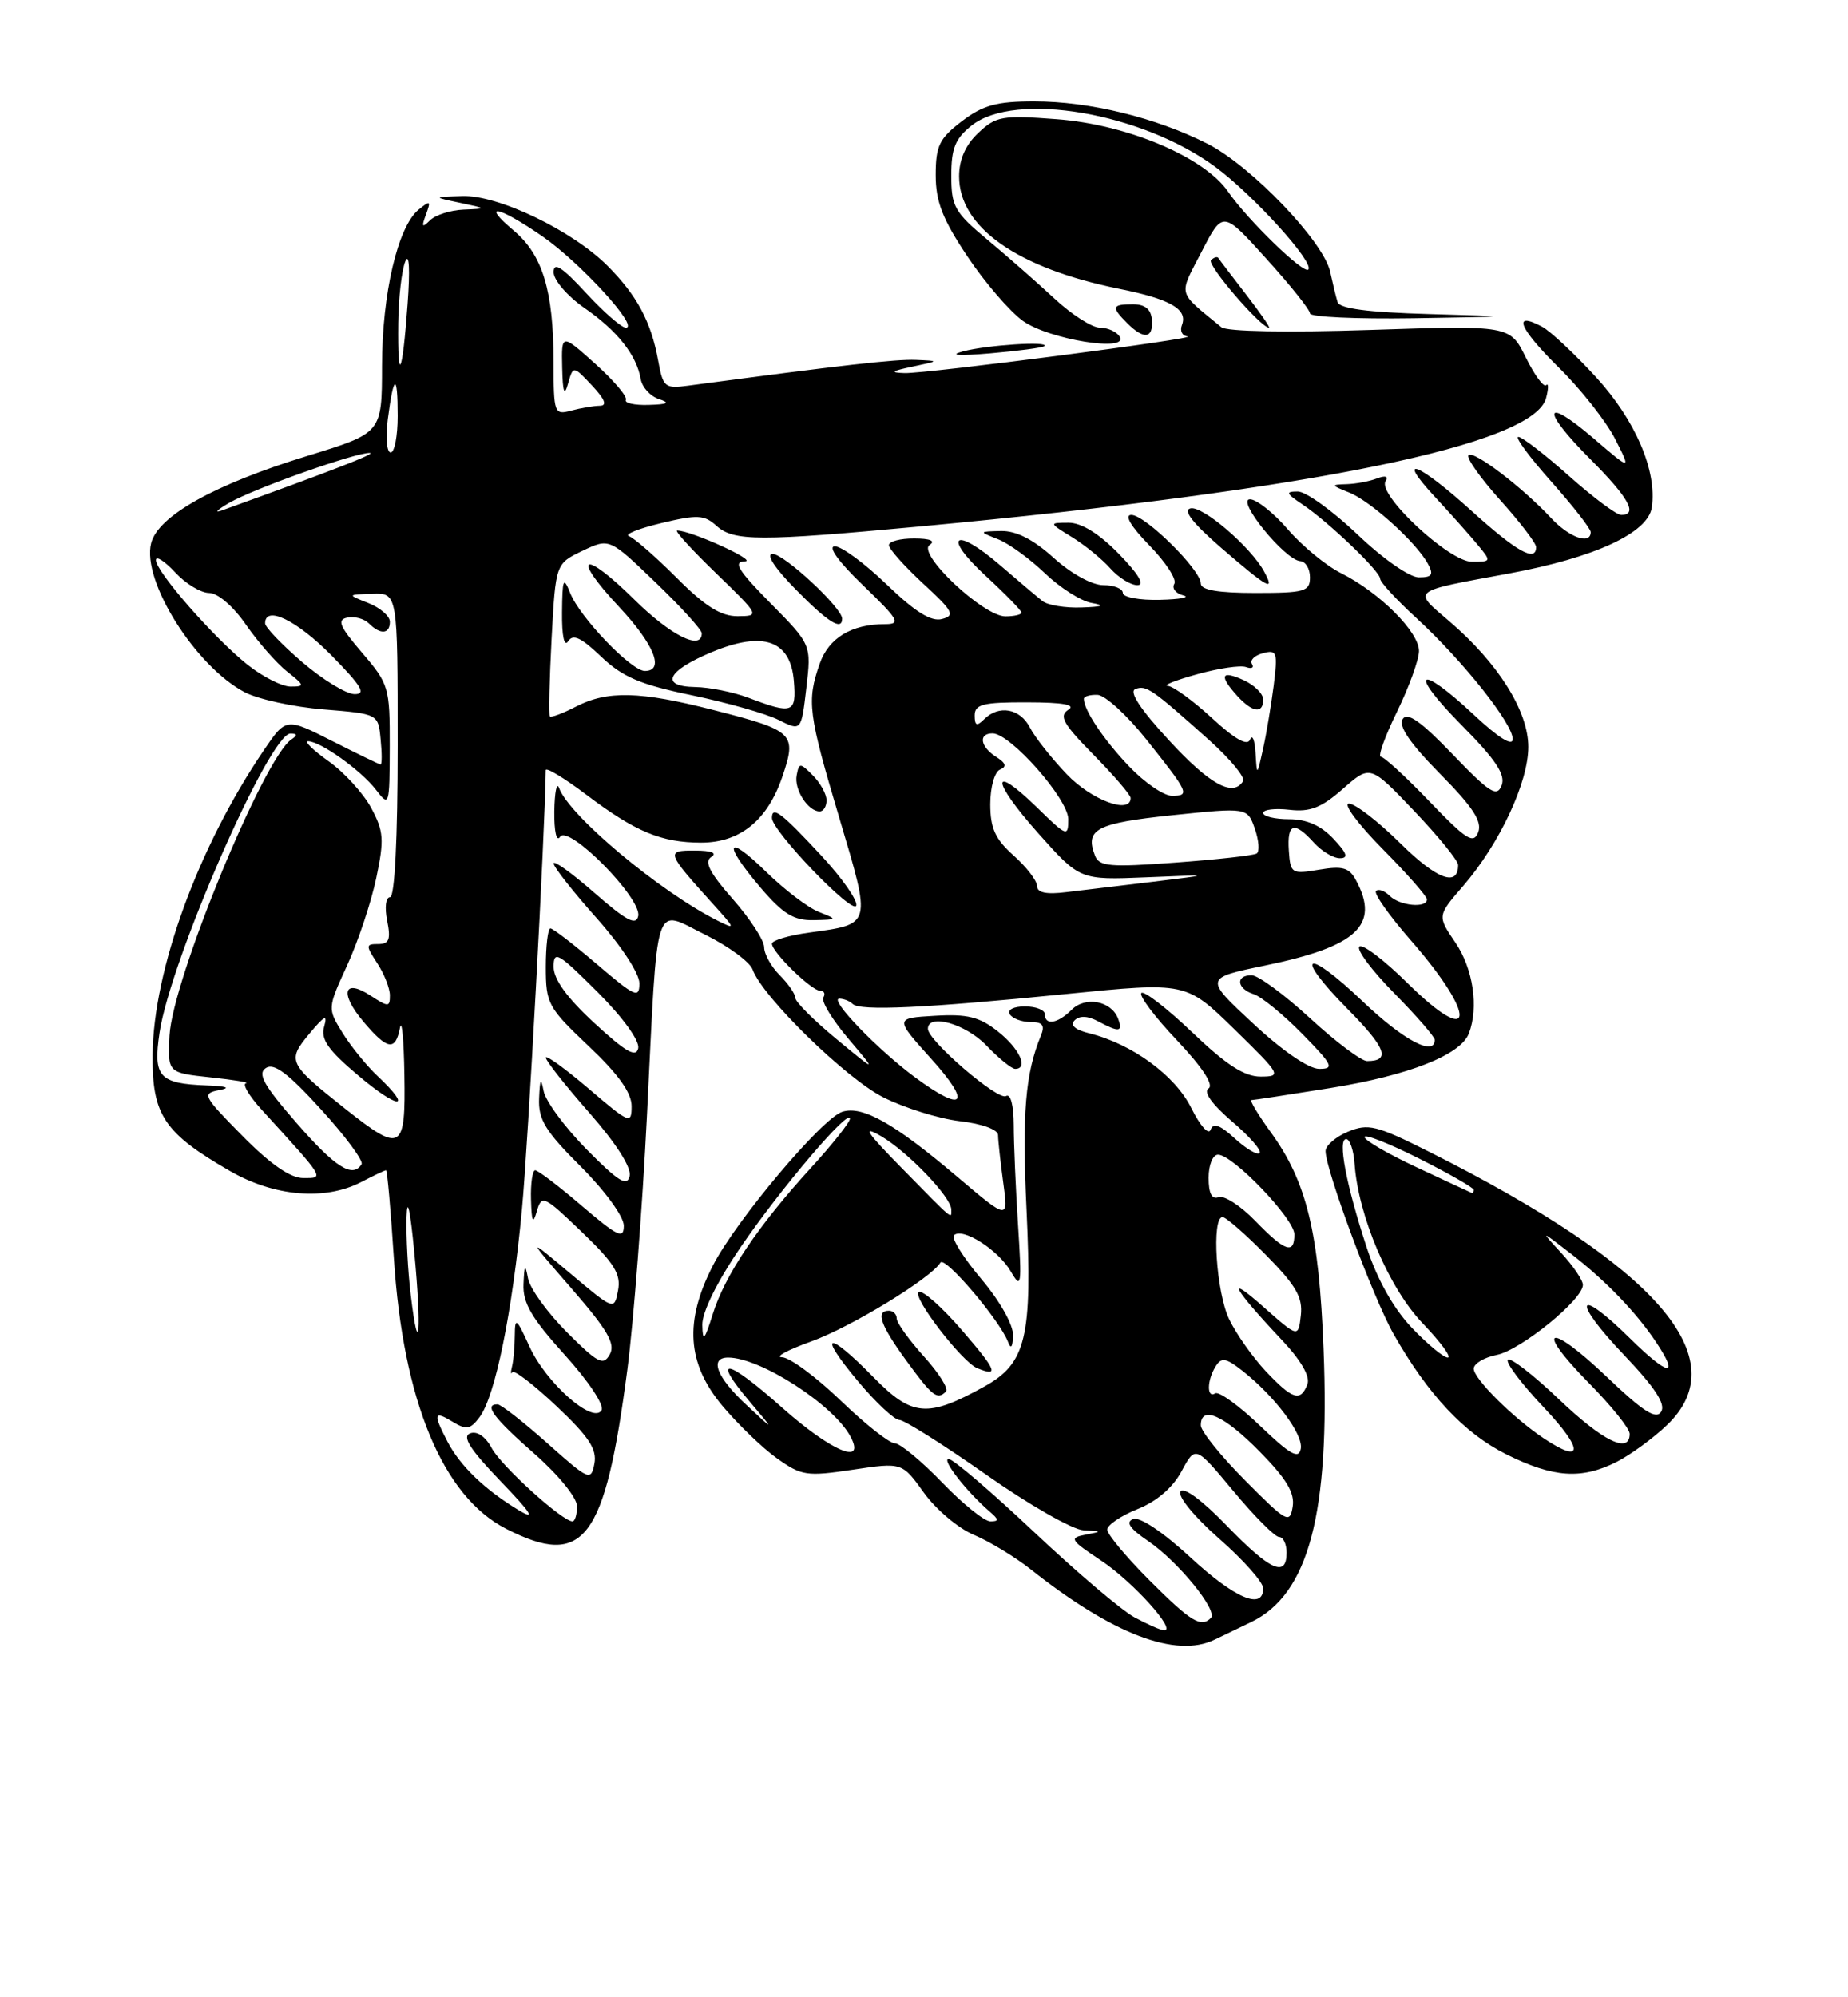<?xml version="1.0" encoding="UTF-8" standalone="no"?>
<!DOCTYPE svg PUBLIC "-//W3C//DTD SVG 1.1//EN" "http://www.w3.org/Graphics/SVG/1.1/DTD/svg11.dtd" >
<svg xmlns="http://www.w3.org/2000/svg" xmlns:xlink="http://www.w3.org/1999/xlink" version="1.1" viewBox="0 0 237 256">
 <g >
 <path fill="currentColor"
d=" M 155.76 210.16 C 156.72 209.70 158.84 208.68 160.48 207.89 C 167.84 204.33 170.58 193.98 169.74 172.89 C 169.15 157.91 167.58 151.49 163.00 145.16 C 161.34 142.87 160.22 141.00 160.50 141.00 C 160.79 141.00 165.35 140.30 170.65 139.45 C 180.69 137.83 187.32 135.22 188.38 132.46 C 189.66 129.12 188.93 124.17 186.66 120.83 C 184.32 117.39 184.32 117.39 187.65 113.55 C 192.32 108.14 196.00 100.29 196.00 95.73 C 196.00 91.14 192.12 84.97 185.86 79.62 C 181.13 75.57 180.76 75.86 193.54 73.50 C 204.53 71.47 211.36 68.31 211.84 65.03 C 212.52 60.35 209.76 53.90 204.71 48.37 C 201.97 45.38 198.85 42.46 197.78 41.88 C 193.89 39.80 194.81 42.08 199.86 47.06 C 202.71 49.85 205.97 53.99 207.12 56.24 C 209.21 60.34 209.21 60.34 204.36 56.18 C 197.88 50.64 197.60 52.50 203.95 58.85 C 208.88 63.79 210.11 66.00 207.91 66.00 C 207.31 66.00 204.30 63.75 201.21 61.00 C 198.13 58.25 195.20 56.00 194.72 56.00 C 194.24 56.00 196.13 58.56 198.92 61.70 C 201.71 64.83 204.00 67.76 204.00 68.20 C 204.00 69.87 201.25 68.90 198.92 66.40 C 195.23 62.44 188.98 57.69 188.33 58.34 C 188.01 58.66 189.83 61.24 192.37 64.07 C 194.92 66.90 197.00 69.62 197.00 70.11 C 197.00 72.11 194.50 70.71 188.74 65.50 C 181.82 59.24 178.85 58.12 184.08 63.75 C 186.00 65.81 188.41 68.51 189.44 69.75 C 191.30 71.98 191.29 72.00 188.75 72.00 C 185.84 72.00 176.63 63.41 177.69 61.69 C 178.09 61.05 177.67 60.91 176.58 61.33 C 175.62 61.70 173.86 62.03 172.67 62.06 C 170.65 62.12 170.67 62.19 173.00 63.12 C 175.76 64.21 181.62 69.51 183.12 72.25 C 183.89 73.66 183.67 74.00 181.96 74.00 C 180.77 74.00 177.34 71.61 174.09 68.50 C 170.91 65.48 167.47 63.00 166.44 63.00 C 164.83 63.00 164.92 63.24 167.03 64.65 C 170.36 66.88 177.00 73.22 177.00 74.18 C 177.00 74.61 179.10 76.88 181.66 79.23 C 187.58 84.67 194.00 92.72 194.00 94.73 C 194.00 95.71 192.18 94.58 189.04 91.64 C 181.84 84.90 180.52 85.95 187.42 92.92 C 191.84 97.38 193.10 99.29 192.58 100.66 C 191.98 102.22 191.06 101.64 186.29 96.68 C 182.19 92.42 180.48 91.22 179.88 92.18 C 179.33 93.08 180.86 95.31 184.67 99.17 C 188.89 103.43 190.10 105.29 189.58 106.66 C 188.98 108.23 188.07 107.66 183.35 102.75 C 180.32 99.59 177.50 97.00 177.09 97.00 C 176.68 97.00 177.60 94.41 179.15 91.25 C 180.69 88.09 181.97 84.58 181.98 83.45 C 182.00 81.01 176.92 75.94 172.00 73.47 C 170.07 72.51 167.00 69.98 165.17 67.86 C 163.34 65.74 161.15 64.00 160.31 64.00 C 158.45 64.00 164.79 71.78 166.75 71.92 C 167.44 71.96 168.00 72.90 168.00 74.00 C 168.00 75.81 167.33 76.00 161.00 76.00 C 156.20 76.00 154.00 75.62 154.00 74.79 C 154.00 73.04 146.87 66.00 145.09 66.00 C 144.16 66.00 145.02 67.46 147.41 69.91 C 149.51 72.06 150.95 74.28 150.60 74.83 C 150.26 75.39 150.77 76.06 151.74 76.31 C 152.71 76.56 151.36 76.82 148.75 76.88 C 146.14 76.95 144.00 76.55 144.00 76.00 C 144.00 75.45 142.88 75.00 141.50 75.00 C 140.05 75.00 137.38 73.53 135.13 71.50 C 132.52 69.14 130.32 68.02 128.38 68.06 C 125.50 68.13 125.50 68.13 128.00 69.12 C 129.38 69.66 132.07 71.62 134.00 73.47 C 135.93 75.32 138.62 77.04 140.00 77.28 C 141.79 77.60 141.43 77.77 138.71 77.86 C 136.62 77.94 134.37 77.57 133.71 77.05 C 133.04 76.53 130.60 74.46 128.28 72.46 C 122.41 67.40 120.75 68.60 126.40 73.80 C 128.93 76.13 131.00 78.26 131.00 78.52 C 131.00 78.78 130.07 79.00 128.94 79.00 C 126.10 79.00 117.53 70.91 119.23 69.84 C 120.02 69.33 119.28 69.02 117.25 69.02 C 115.46 69.01 114.00 69.39 114.00 69.87 C 114.00 70.35 115.97 72.56 118.38 74.79 C 122.23 78.33 122.53 78.89 120.81 79.34 C 119.41 79.71 117.36 78.43 113.73 74.93 C 110.92 72.22 107.92 70.01 107.06 70.02 C 106.12 70.03 107.55 72.02 110.68 75.02 C 115.29 79.46 115.59 80.00 113.49 80.00 C 109.19 80.00 106.28 81.77 105.12 85.08 C 103.45 89.88 103.64 91.41 107.64 104.84 C 111.77 118.72 111.85 118.42 103.80 119.53 C 101.16 119.89 99.00 120.53 99.00 120.96 C 99.00 122.04 104.08 127.00 105.20 127.00 C 105.70 127.00 105.88 127.38 105.59 127.86 C 105.30 128.33 106.73 130.69 108.78 133.11 C 112.50 137.50 112.50 137.50 107.25 133.16 C 104.36 130.77 102.00 128.41 102.00 127.91 C 102.00 127.41 101.10 126.10 100.00 125.00 C 98.90 123.90 98.00 122.28 98.00 121.40 C 98.00 120.53 96.19 117.75 93.97 115.23 C 91.00 111.85 90.28 110.44 91.22 109.84 C 92.02 109.33 91.24 109.02 89.13 109.02 C 85.35 109.00 85.42 109.20 91.45 115.88 C 94.34 119.07 94.37 119.18 92.00 117.99 C 84.59 114.26 73.00 104.56 71.70 101.00 C 71.40 100.17 71.13 101.53 71.09 104.00 C 71.06 106.54 71.37 107.96 71.82 107.26 C 72.88 105.59 82.32 115.14 81.85 117.41 C 81.58 118.68 80.32 118.01 76.25 114.45 C 73.36 111.92 71.00 110.22 71.00 110.67 C 71.01 111.13 73.48 114.27 76.50 117.66 C 79.65 121.19 82.00 124.77 82.00 126.03 C 82.00 128.02 81.45 127.77 76.59 123.62 C 73.62 121.08 70.92 119.00 70.59 119.00 C 70.27 119.00 70.00 121.22 70.00 123.94 C 70.00 128.64 70.28 129.15 75.50 134.09 C 79.29 137.67 81.00 140.06 81.00 141.77 C 81.00 144.13 80.75 144.03 75.50 139.54 C 72.47 136.96 70.00 135.17 70.00 135.56 C 70.00 135.96 72.51 139.14 75.58 142.63 C 79.02 146.55 81.00 149.65 80.75 150.74 C 80.43 152.14 79.31 151.45 75.25 147.34 C 72.45 144.50 69.96 141.12 69.72 139.84 C 69.38 138.05 69.24 138.27 69.14 140.77 C 69.02 143.49 69.93 144.98 74.50 149.54 C 77.60 152.64 80.00 155.94 80.00 157.10 C 80.00 158.86 79.23 158.50 74.64 154.58 C 71.70 152.06 69.00 150.00 68.64 150.00 C 68.29 150.00 68.04 151.69 68.10 153.75 C 68.18 156.64 68.35 156.98 68.85 155.25 C 69.47 153.10 69.75 153.23 74.63 157.92 C 78.80 161.92 79.66 163.32 79.26 165.40 C 78.77 167.96 78.77 167.96 73.15 163.23 C 67.52 158.50 67.52 158.50 73.34 165.20 C 77.94 170.49 78.96 172.26 78.20 173.60 C 77.37 175.09 76.67 174.72 72.71 170.76 C 70.21 168.26 67.97 165.16 67.72 163.86 C 67.35 161.92 67.25 162.05 67.14 164.58 C 67.03 167.00 68.16 168.94 72.42 173.65 C 75.50 177.05 77.54 180.13 77.14 180.77 C 76.03 182.56 70.01 177.23 67.90 172.58 C 66.23 168.92 66.04 168.77 66.02 171.17 C 66.01 172.64 65.85 174.44 65.66 175.17 C 65.48 175.90 65.50 176.22 65.71 175.87 C 65.91 175.53 68.47 177.49 71.38 180.24 C 75.52 184.15 76.58 185.75 76.23 187.60 C 75.79 189.86 75.55 189.76 70.19 184.98 C 67.11 182.24 64.24 180.00 63.80 180.00 C 62.00 180.00 63.31 181.75 68.51 186.31 C 71.62 189.04 74.00 191.97 74.00 193.06 C 74.00 194.13 73.74 195.00 73.42 195.00 C 72.12 195.00 64.28 187.90 63.06 185.61 C 62.26 184.12 61.18 183.38 60.29 183.72 C 59.23 184.12 60.28 185.77 64.17 189.82 C 68.19 193.99 68.76 194.91 66.50 193.55 C 62.18 190.94 59.02 187.90 57.40 184.80 C 55.52 181.18 55.63 180.76 58.06 182.24 C 59.81 183.31 60.33 183.22 61.51 181.63 C 63.52 178.92 65.70 168.19 66.94 155.00 C 67.74 146.46 69.89 106.70 69.99 98.72 C 70.00 98.29 72.36 99.72 75.25 101.90 C 81.50 106.62 84.83 108.00 89.93 108.00 C 94.91 108.00 98.42 105.15 100.33 99.56 C 102.22 94.00 101.85 93.65 91.48 91.00 C 82.07 88.59 77.89 88.49 73.86 90.57 C 72.18 91.44 70.68 92.00 70.52 91.82 C 70.36 91.65 70.46 87.17 70.74 81.87 C 71.26 72.25 71.26 72.25 74.70 70.60 C 78.15 68.96 78.15 68.96 84.07 74.65 C 87.33 77.78 90.00 80.72 90.00 81.17 C 90.00 83.45 86.00 81.45 81.31 76.81 C 74.73 70.32 73.16 71.12 79.40 77.79 C 83.91 82.61 85.27 86.00 82.70 86.00 C 80.95 86.00 74.35 79.11 73.12 76.00 C 72.26 73.83 72.12 74.16 72.08 78.50 C 72.05 81.49 72.36 82.98 72.86 82.20 C 73.48 81.22 74.52 81.70 77.09 84.16 C 79.84 86.78 82.10 87.74 88.71 89.11 C 93.23 90.05 98.23 91.47 99.84 92.27 C 102.76 93.73 102.76 93.73 103.41 88.18 C 104.06 82.63 104.06 82.63 98.81 77.31 C 94.65 73.09 93.97 71.99 95.53 71.95 C 97.23 71.91 88.63 68.00 86.84 68.00 C 86.47 68.00 88.72 70.47 91.84 73.48 C 97.43 78.89 97.47 78.96 94.61 78.98 C 92.46 78.99 90.44 77.73 86.77 74.05 C 84.05 71.33 81.30 68.93 80.66 68.72 C 80.02 68.50 81.88 67.75 84.80 67.05 C 89.44 65.94 90.32 65.98 91.88 67.39 C 94.09 69.39 97.32 69.40 118.06 67.47 C 168.48 62.78 196.72 56.99 198.28 51.02 C 198.60 49.80 198.61 49.06 198.29 49.37 C 197.98 49.69 196.80 48.09 195.68 45.82 C 193.64 41.70 193.64 41.70 175.72 42.29 C 165.04 42.64 157.33 42.50 156.64 41.94 C 150.90 37.22 151.12 38.03 154.11 32.25 C 156.83 26.99 156.83 26.99 162.41 33.17 C 165.49 36.56 168.00 39.71 168.00 40.17 C 168.00 40.63 173.96 40.90 181.25 40.79 C 194.50 40.57 194.50 40.57 183.21 40.25 C 175.44 40.03 171.80 39.55 171.54 38.72 C 171.33 38.05 170.91 36.30 170.59 34.83 C 169.74 30.95 160.46 21.26 154.86 18.43 C 148.25 15.08 139.74 13.00 132.63 13.00 C 127.80 13.00 126.06 13.48 123.34 15.55 C 120.46 17.75 120.00 18.70 120.00 22.44 C 120.00 25.84 120.87 28.08 124.07 32.87 C 126.31 36.22 129.52 39.94 131.20 41.14 C 134.54 43.52 144.85 45.18 143.59 43.14 C 143.20 42.51 142.06 42.00 141.06 42.00 C 140.06 42.00 137.42 40.31 135.21 38.25 C 132.99 36.19 129.11 32.78 126.58 30.68 C 122.42 27.21 122.00 26.46 122.00 22.50 C 122.00 18.99 122.51 17.75 124.63 16.07 C 130.21 11.69 146.37 14.43 155.83 21.37 C 160.70 24.95 168.63 33.70 167.78 34.55 C 167.18 35.16 159.98 28.17 157.50 24.57 C 154.44 20.13 144.58 15.96 135.51 15.28 C 128.55 14.75 127.74 14.89 125.47 17.03 C 123.83 18.57 123.00 20.44 123.00 22.60 C 123.00 29.13 130.46 34.37 143.50 37.01 C 150.12 38.34 152.36 39.63 151.58 41.66 C 151.29 42.40 151.61 43.05 152.28 43.12 C 154.27 43.30 118.72 47.92 116.00 47.82 C 114.08 47.76 114.32 47.56 117.00 47.00 C 120.50 46.26 120.50 46.26 117.46 46.13 C 114.89 46.02 107.93 46.81 88.28 49.43 C 85.25 49.84 85.03 49.65 84.40 46.18 C 83.50 41.23 81.68 37.84 77.90 34.06 C 73.37 29.53 63.87 24.97 59.28 25.13 C 55.50 25.26 55.50 25.26 59.00 26.00 C 62.50 26.74 62.50 26.74 59.45 26.87 C 57.77 26.94 55.83 27.56 55.14 28.25 C 54.13 29.25 54.03 29.10 54.63 27.50 C 55.29 25.72 55.19 25.65 53.69 26.87 C 51.01 29.05 49.00 37.64 48.99 46.93 C 48.98 55.50 48.98 55.50 39.50 58.41 C 27.49 62.09 20.26 66.13 19.38 69.63 C 18.17 74.45 25.05 85.39 31.37 88.72 C 33.09 89.62 37.65 90.62 41.50 90.93 C 48.50 91.50 48.50 91.50 48.81 94.75 C 48.99 96.54 48.99 97.99 48.81 97.99 C 48.64 97.98 45.84 96.62 42.58 94.97 C 36.67 91.97 36.67 91.97 33.78 96.24 C 25.43 108.56 19.69 124.28 19.57 135.16 C 19.49 142.91 21.01 145.20 29.50 150.10 C 35.20 153.38 41.71 153.92 46.36 151.49 C 47.94 150.67 49.35 150.00 49.51 150.00 C 49.66 150.00 50.11 155.06 50.51 161.25 C 51.69 179.56 56.77 191.80 64.91 195.95 C 74.89 201.05 77.58 197.52 80.46 175.50 C 81.25 169.45 82.38 154.82 82.97 143.00 C 84.39 114.49 83.74 116.50 90.45 119.81 C 93.44 121.29 96.17 123.30 96.52 124.27 C 97.76 127.75 108.43 138.18 113.25 140.63 C 115.95 141.99 120.37 143.38 123.08 143.70 C 125.97 144.04 128.00 144.78 128.00 145.50 C 128.00 146.17 128.30 148.90 128.66 151.56 C 129.33 156.40 129.33 156.40 122.60 150.69 C 114.65 143.96 110.60 141.68 108.02 142.50 C 105.43 143.32 94.38 156.45 91.42 162.22 C 87.75 169.37 88.11 174.74 92.62 180.16 C 94.62 182.54 97.77 185.59 99.63 186.91 C 102.78 189.16 103.45 189.26 109.35 188.38 C 115.69 187.43 115.69 187.43 118.49 191.33 C 120.03 193.47 122.91 195.90 124.90 196.73 C 126.88 197.56 130.16 199.55 132.19 201.15 C 142.68 209.46 150.80 212.56 155.76 210.16 Z  M 207.30 187.39 C 209.06 186.50 211.96 184.39 213.75 182.69 C 222.80 174.10 212.49 162.27 183.13 147.55 C 176.53 144.24 175.46 143.98 172.88 145.05 C 171.30 145.71 170.00 146.83 170.00 147.54 C 170.00 149.94 176.14 166.45 178.73 171.00 C 183.13 178.75 187.79 183.72 193.19 186.41 C 199.20 189.40 202.80 189.65 207.30 187.39 Z  M 105.00 116.88 C 103.62 116.34 100.59 114.03 98.25 111.74 C 93.08 106.68 92.64 108.05 97.58 113.82 C 100.43 117.15 101.80 117.99 104.33 117.94 C 107.45 117.87 107.46 117.86 105.00 116.88 Z  M 105.37 109.71 C 100.23 104.17 99.00 103.23 99.00 104.84 C 99.00 106.51 109.39 117.32 109.81 116.08 C 110.02 115.44 108.02 112.57 105.37 109.71 Z  M 106.00 102.57 C 106.00 101.79 105.21 100.36 104.25 99.39 C 102.60 97.74 102.48 97.74 102.17 99.37 C 101.82 101.18 103.62 104.00 105.12 104.00 C 105.61 104.00 106.00 103.36 106.00 102.57 Z  M 108.00 79.29 C 108.00 77.91 100.57 71.00 99.09 71.00 C 98.18 71.00 99.33 72.78 102.00 75.50 C 106.17 79.75 108.00 80.91 108.00 79.29 Z  M 143.50 71.00 C 140.96 68.40 138.70 67.00 137.05 67.00 C 134.50 67.01 134.50 67.01 137.50 68.86 C 139.15 69.88 141.36 71.68 142.40 72.86 C 143.45 74.04 145.01 75.00 145.86 75.00 C 146.86 75.00 146.03 73.60 143.50 71.00 Z  M 162.12 73.25 C 160.39 70.08 154.24 64.81 152.68 65.16 C 151.66 65.39 152.95 67.05 156.65 70.25 C 162.62 75.40 163.58 75.93 162.12 73.25 Z  M 133.92 44.37 C 134.67 43.70 126.56 44.22 123.50 45.04 C 121.61 45.54 122.90 45.64 127.00 45.29 C 130.57 44.98 133.69 44.57 133.92 44.37 Z  M 147.73 41.00 C 147.62 39.63 146.86 39.00 145.29 39.00 C 142.58 39.00 142.48 39.34 144.57 41.43 C 146.71 43.57 147.91 43.40 147.73 41.00 Z  M 159.81 37.75 C 158.00 35.41 156.40 33.31 156.26 33.08 C 156.12 32.85 155.69 32.97 155.31 33.35 C 154.74 33.92 161.69 42.00 162.75 42.00 C 162.94 42.00 161.62 40.09 159.81 37.75 Z  M 145.50 207.30 C 143.85 206.41 138.04 201.48 132.59 196.34 C 127.13 191.20 122.22 187.00 121.66 187.00 C 120.69 187.00 123.95 191.19 126.93 193.75 C 128.12 194.77 128.13 195.00 127.01 195.00 C 126.25 195.00 123.46 192.75 120.81 190.00 C 118.16 187.25 115.43 185.00 114.75 184.99 C 114.06 184.99 110.93 182.52 107.79 179.49 C 104.65 176.47 101.28 173.98 100.29 173.96 C 99.31 173.94 100.97 173.04 104.00 171.95 C 109.10 170.12 119.34 163.88 120.61 161.83 C 121.16 160.93 128.22 169.22 129.28 172.00 C 129.64 172.98 129.87 172.69 129.92 171.18 C 129.97 169.83 128.26 166.79 125.84 163.92 C 123.55 161.21 121.98 158.69 122.34 158.33 C 123.41 157.26 128.03 160.20 129.63 162.96 C 130.99 165.30 131.06 164.83 130.56 157.00 C 130.26 152.32 130.01 146.56 130.01 144.19 C 130.00 141.65 129.60 140.13 129.02 140.48 C 128.00 141.12 119.00 133.38 119.00 131.87 C 119.00 129.85 123.84 131.23 126.50 134.00 C 128.08 135.65 129.74 137.00 130.19 137.00 C 131.95 137.00 130.74 134.38 127.97 132.20 C 125.62 130.34 124.06 129.95 119.89 130.20 C 114.73 130.50 114.73 130.50 119.46 135.75 C 124.67 141.53 123.64 142.72 117.40 138.12 C 112.58 134.57 106.24 128.00 107.64 128.00 C 108.20 128.00 108.97 128.31 109.35 128.68 C 110.28 129.61 118.64 129.22 136.80 127.40 C 152.10 125.87 152.10 125.87 158.30 131.92 C 164.29 137.77 164.41 137.98 161.68 137.99 C 159.60 138.00 157.28 136.50 152.92 132.34 C 149.66 129.23 146.71 126.95 146.38 127.28 C 146.05 127.62 148.10 130.35 150.95 133.35 C 154.21 136.80 155.70 139.07 154.99 139.51 C 154.29 139.94 155.41 141.51 157.98 143.72 C 160.25 145.65 161.85 147.49 161.54 147.79 C 161.24 148.09 159.81 147.25 158.36 145.92 C 156.48 144.19 155.59 143.87 155.26 144.80 C 155.00 145.53 153.91 144.29 152.78 142.02 C 150.71 137.84 145.18 133.80 139.68 132.44 C 137.86 131.99 137.20 131.40 137.82 130.78 C 138.44 130.16 139.51 130.20 140.83 130.91 C 143.54 132.36 144.05 132.29 143.38 130.54 C 142.51 128.28 139.20 127.66 137.43 129.43 C 135.65 131.21 134.00 131.48 134.00 130.00 C 134.00 129.45 132.85 129.00 131.44 129.00 C 129.99 129.00 129.15 129.43 129.50 130.00 C 129.84 130.55 131.04 131.00 132.17 131.00 C 133.72 131.00 134.04 131.42 133.49 132.75 C 131.49 137.60 131.07 142.67 131.65 155.06 C 132.41 171.43 131.62 174.74 126.23 177.72 C 118.94 181.75 116.99 181.59 112.03 176.53 C 106.07 170.46 104.78 170.76 110.00 177.00 C 112.30 179.75 114.71 182.00 115.34 182.00 C 115.98 182.01 120.98 185.16 126.45 189.00 C 131.92 192.85 137.54 196.06 138.95 196.14 C 141.37 196.27 141.39 196.29 139.19 196.71 C 137.08 197.12 137.25 197.39 141.21 200.02 C 145.27 202.71 150.99 209.05 149.28 208.96 C 148.85 208.94 147.15 208.19 145.50 207.30 Z  M 121.32 178.35 C 121.67 177.99 120.40 175.97 118.48 173.85 C 116.57 171.73 115.00 169.55 115.00 169.00 C 115.00 168.45 114.55 168.00 114.00 168.00 C 112.26 168.00 112.90 169.83 116.25 174.42 C 119.59 179.00 120.20 179.47 121.32 178.35 Z  M 123.40 170.54 C 120.81 167.53 118.30 165.31 117.83 165.61 C 116.91 166.17 123.36 174.56 125.32 175.36 C 128.17 176.52 127.83 175.67 123.40 170.54 Z  M 147.43 202.57 C 144.45 199.58 142.00 196.65 142.00 196.06 C 142.00 195.47 143.74 194.29 145.87 193.43 C 148.34 192.45 150.40 190.68 151.53 188.58 C 153.31 185.27 153.31 185.27 158.19 191.13 C 160.88 194.36 163.51 197.00 164.04 197.00 C 164.57 197.00 165.00 197.90 165.00 199.00 C 165.00 202.26 162.93 201.33 157.33 195.55 C 154.17 192.28 151.79 190.53 151.39 191.18 C 151.01 191.79 153.22 194.47 156.36 197.22 C 159.46 199.94 162.00 202.80 162.00 203.58 C 162.00 206.43 158.36 204.87 152.63 199.58 C 149.15 196.37 146.18 194.38 145.33 194.70 C 144.32 195.09 144.88 195.91 147.26 197.53 C 151.08 200.13 156.23 206.44 155.29 207.38 C 154.02 208.65 152.74 207.87 147.43 202.57 Z  M 159.70 189.77 C 156.56 186.62 154.00 183.43 154.00 182.69 C 154.00 180.07 156.95 181.38 161.54 186.04 C 164.99 189.55 166.07 191.35 165.78 193.12 C 165.42 195.34 165.02 195.13 159.70 189.77 Z  M 161.60 182.75 C 158.91 180.17 156.32 178.30 155.85 178.59 C 154.74 179.28 154.78 176.89 155.92 175.10 C 156.65 173.94 157.23 174.04 159.33 175.69 C 163.52 178.99 167.17 183.86 166.82 185.70 C 166.56 187.07 165.46 186.45 161.60 182.75 Z  M 100.21 180.34 C 93.20 174.10 91.15 173.75 96.14 179.64 C 99.40 183.50 99.40 183.50 95.70 180.05 C 91.90 176.52 90.94 174.00 93.38 174.00 C 97.51 174.00 106.88 180.04 109.06 184.11 C 111.11 187.94 106.57 186.01 100.21 180.34 Z  M 162.33 175.75 C 160.65 173.96 158.54 170.97 157.64 169.10 C 155.97 165.64 155.35 156.00 156.79 156.00 C 157.22 156.00 159.73 158.19 162.37 160.87 C 166.22 164.77 167.09 166.29 166.83 168.60 C 166.50 171.46 166.50 171.46 162.00 167.48 C 157.04 163.09 158.20 165.18 164.33 171.68 C 166.85 174.34 168.05 176.42 167.67 177.43 C 166.79 179.71 165.76 179.39 162.33 175.75 Z  M 90.07 169.83 C 90.03 168.20 91.93 164.33 95.00 159.83 C 100.13 152.32 109.00 141.90 109.00 143.39 C 109.00 143.84 106.74 146.70 103.97 149.72 C 97.23 157.10 92.97 163.43 91.42 168.40 C 90.35 171.81 90.12 172.05 90.07 169.83 Z  M 52.68 166.00 C 52.31 162.97 52.07 158.47 52.14 156.00 C 52.22 153.28 52.61 155.05 53.13 160.50 C 54.09 170.42 53.73 174.74 52.68 166.00 Z  M 160.98 156.48 C 159.10 154.54 156.99 153.18 156.28 153.45 C 155.42 153.78 155.00 152.97 155.00 150.97 C 155.00 149.31 155.53 148.00 156.21 148.00 C 158.12 148.00 166.00 156.22 166.00 158.21 C 166.00 160.84 164.80 160.42 160.98 156.48 Z  M 115.65 149.72 C 111.08 145.07 110.50 144.18 113.00 145.63 C 116.43 147.64 122.00 153.45 122.00 155.03 C 122.00 156.27 122.46 156.65 115.65 149.72 Z  M 31.09 145.59 C 26.02 140.45 25.86 140.15 28.12 139.72 C 29.66 139.43 29.09 139.22 26.50 139.12 C 20.39 138.89 19.62 138.02 20.46 132.36 C 21.84 123.06 34.58 93.98 37.26 94.02 C 38.14 94.03 38.18 94.24 37.38 94.77 C 33.86 97.07 22.11 125.59 21.74 132.73 C 21.50 137.50 21.50 137.50 27.00 138.09 C 30.02 138.41 32.07 138.75 31.55 138.84 C 31.03 138.93 31.94 140.46 33.57 142.25 C 41.77 151.23 41.63 151.00 38.89 151.00 C 37.24 151.00 34.67 149.22 31.09 145.59 Z  M 38.00 143.90 C 33.80 139.08 32.99 137.61 34.10 136.89 C 35.14 136.20 36.96 137.57 41.17 142.20 C 44.30 145.63 46.63 148.79 46.37 149.22 C 45.23 151.06 42.98 149.63 38.00 143.90 Z  M 44.34 142.17 C 36.95 136.31 36.78 135.98 39.67 132.50 C 41.62 130.16 42.03 129.96 41.57 131.58 C 41.10 133.21 42.07 134.59 45.99 137.89 C 51.13 142.23 53.04 142.27 48.44 137.94 C 47.03 136.62 45.00 134.12 43.93 132.39 C 41.99 129.25 41.99 129.25 44.53 123.71 C 45.93 120.66 47.60 115.64 48.25 112.55 C 49.29 107.61 49.21 106.54 47.60 103.55 C 46.59 101.68 44.14 98.99 42.15 97.58 C 40.15 96.16 38.97 95.00 39.51 95.01 C 41.09 95.02 46.28 98.72 48.20 101.21 C 49.92 103.45 49.96 103.35 49.98 95.66 C 50.00 88.10 49.87 87.67 46.43 83.66 C 43.54 80.28 43.18 79.44 44.54 79.16 C 45.46 78.97 46.70 79.30 47.31 79.91 C 48.78 81.38 50.00 81.29 50.00 79.69 C 50.00 78.97 48.76 77.90 47.25 77.30 C 44.50 76.21 44.50 76.21 47.75 76.11 C 51.00 76.00 51.00 76.00 51.00 95.50 C 51.00 107.50 50.62 115.00 50.02 115.00 C 49.47 115.00 49.31 116.31 49.65 118.00 C 50.13 120.41 49.91 121.00 48.51 121.00 C 46.89 121.00 46.88 121.17 48.38 123.46 C 49.27 124.82 50.00 126.67 50.00 127.58 C 50.00 129.10 49.81 129.10 47.55 127.63 C 44.08 125.35 43.51 127.27 46.58 130.92 C 49.67 134.59 50.71 134.77 51.29 131.75 C 51.53 130.51 51.79 133.21 51.86 137.75 C 52.03 147.52 51.49 147.83 44.34 142.17 Z  M 160.70 131.18 C 154.44 125.36 154.44 125.36 162.31 123.74 C 174.06 121.31 176.98 118.57 173.92 112.86 C 173.04 111.20 172.21 110.96 169.17 111.47 C 165.64 112.06 165.49 111.97 165.29 109.04 C 165.05 105.50 165.97 105.20 168.50 108.00 C 169.50 109.10 170.99 110.00 171.83 110.00 C 172.97 110.00 172.76 109.37 171.00 107.50 C 169.41 105.81 167.58 105.00 165.33 105.00 C 163.50 105.00 162.00 104.64 162.00 104.20 C 162.00 103.76 163.51 103.58 165.36 103.79 C 168.01 104.10 169.46 103.54 172.22 101.11 C 175.73 98.03 175.73 98.03 181.36 103.94 C 184.46 107.19 187.00 110.31 187.00 110.87 C 187.00 113.73 184.27 112.71 179.62 108.12 C 176.77 105.30 173.79 103.00 173.00 103.00 C 172.21 103.00 174.14 105.60 177.28 108.78 C 180.43 111.96 183.00 114.88 183.00 115.28 C 183.00 116.44 179.51 116.11 178.22 114.82 C 177.57 114.17 176.78 113.89 176.47 114.20 C 176.15 114.51 178.16 117.35 180.92 120.51 C 189.50 130.31 189.18 134.57 180.50 126.00 C 177.50 123.04 174.73 120.94 174.33 121.33 C 173.94 121.73 175.95 124.41 178.81 127.31 C 181.66 130.20 184.00 132.89 184.00 133.28 C 184.00 135.46 179.97 133.32 174.79 128.38 C 167.42 121.35 165.75 122.16 172.83 129.33 C 177.77 134.33 178.39 136.00 175.32 136.00 C 174.59 136.00 171.29 133.53 168.00 130.50 C 164.71 127.47 161.34 125.00 160.51 125.00 C 158.41 125.00 158.62 126.74 160.79 127.43 C 161.78 127.75 164.57 130.03 167.00 132.50 C 170.93 136.51 171.17 137.00 169.18 137.00 C 167.84 137.00 164.44 134.67 160.70 131.18 Z  M 76.25 131.15 C 72.72 127.90 71.00 125.52 71.00 123.92 C 71.00 121.77 71.58 122.11 76.60 127.12 C 79.87 130.39 82.05 133.40 81.85 134.36 C 81.58 135.60 80.25 134.84 76.25 131.15 Z  M 133.00 113.57 C 133.00 112.89 131.65 111.13 130.00 109.66 C 127.63 107.55 127.00 106.16 127.00 103.08 C 127.00 100.90 127.55 98.93 128.25 98.64 C 129.15 98.27 129.00 97.80 127.75 97.01 C 125.70 95.71 125.44 94.00 127.29 94.00 C 129.58 94.00 137.00 102.41 137.00 104.99 C 137.00 107.30 136.82 107.23 133.02 103.52 C 126.99 97.64 127.10 100.02 133.17 106.82 C 138.50 112.80 138.50 112.80 147.00 112.45 C 155.50 112.09 155.50 112.09 148.00 113.00 C 143.88 113.49 138.81 114.10 136.75 114.35 C 134.19 114.67 133.00 114.42 133.00 113.57 Z  M 140.43 109.67 C 139.12 106.28 140.58 105.51 150.32 104.49 C 159.97 103.49 159.97 103.49 160.93 106.22 C 161.45 107.72 161.56 109.16 161.16 109.40 C 160.76 109.65 156.07 110.17 150.74 110.56 C 142.34 111.18 140.96 111.06 140.43 109.67 Z  M 136.82 99.25 C 134.85 97.19 132.72 94.49 132.08 93.25 C 130.82 90.79 128.09 90.31 126.20 92.20 C 125.27 93.13 125.00 93.02 125.00 91.70 C 125.00 90.27 126.06 90.00 131.75 90.02 C 136.39 90.03 138.03 90.33 137.00 90.98 C 135.77 91.76 136.35 92.79 140.25 96.75 C 142.86 99.40 145.00 101.89 145.00 102.28 C 145.00 104.42 139.99 102.56 136.82 99.25 Z  M 144.82 98.25 C 141.56 94.84 139.00 91.02 139.00 89.57 C 139.00 89.25 139.79 89.03 140.75 89.06 C 141.71 89.09 144.53 91.65 147.00 94.76 C 152.48 101.63 152.65 102.00 150.29 102.00 C 149.25 102.00 146.79 100.31 144.82 98.25 Z  M 149.91 94.88 C 146.26 90.93 144.76 88.65 145.60 88.32 C 147.00 87.79 147.68 88.25 155.08 94.87 C 157.77 97.28 159.72 99.64 159.42 100.12 C 158.14 102.21 155.13 100.55 149.91 94.88 Z  M 161.02 96.50 C 160.92 94.85 160.61 94.08 160.32 94.79 C 159.98 95.66 158.38 94.76 155.43 92.04 C 153.02 89.82 150.47 87.96 149.77 87.91 C 149.07 87.86 150.75 87.19 153.50 86.43 C 156.25 85.66 159.09 85.24 159.80 85.50 C 160.52 85.76 160.86 85.58 160.56 85.10 C 160.27 84.62 160.90 84.00 161.98 83.72 C 163.77 83.25 163.88 83.60 163.35 87.85 C 163.02 90.41 162.41 94.08 161.98 96.00 C 161.20 99.50 161.20 99.50 161.02 96.50 Z  M 162.00 89.66 C 162.00 88.92 160.88 87.81 159.50 87.18 C 156.60 85.86 156.30 86.57 158.65 89.17 C 160.61 91.33 162.00 91.53 162.00 89.66 Z  M 96.00 89.44 C 94.08 88.71 91.00 88.09 89.17 88.06 C 84.56 87.98 85.53 85.97 91.34 83.56 C 97.90 80.84 101.38 82.08 101.81 87.27 C 102.15 91.41 101.68 91.59 96.00 89.44 Z  M 38.75 84.86 C 36.14 82.62 34.00 80.39 34.00 79.90 C 34.00 77.53 38.06 79.50 42.50 84.00 C 46.37 87.93 47.00 88.99 45.46 88.97 C 44.38 88.95 41.36 87.10 38.75 84.86 Z  M 31.77 85.22 C 27.48 81.81 20.00 73.28 20.00 71.79 C 20.00 71.20 21.10 71.90 22.45 73.35 C 23.80 74.81 25.76 76.00 26.82 76.00 C 27.92 76.00 29.92 77.71 31.55 80.08 C 33.11 82.32 35.48 85.02 36.82 86.08 C 39.08 87.85 39.11 88.00 37.27 88.00 C 36.17 88.00 33.70 86.75 31.77 85.22 Z  M 29.40 64.45 C 32.57 62.62 45.70 57.96 47.43 58.06 C 48.31 58.11 42.54 60.35 28.50 65.41 C 27.40 65.80 27.81 65.37 29.40 64.45 Z  M 49.73 53.75 C 50.48 47.92 51.00 47.75 51.00 53.33 C 51.00 55.90 50.59 58.00 50.10 58.00 C 49.60 58.00 49.43 56.09 49.73 53.75 Z  M 70.99 46.37 C 70.99 37.28 69.59 32.67 65.89 29.56 C 61.58 25.93 63.88 26.38 69.53 30.27 C 74.40 33.63 82.06 42.00 80.26 42.00 C 79.71 42.00 77.40 39.99 75.13 37.52 C 72.07 34.21 71.00 33.52 71.00 34.89 C 71.00 35.90 72.77 37.96 74.95 39.47 C 79.17 42.39 81.64 45.51 82.17 48.59 C 82.35 49.64 83.40 50.79 84.50 51.15 C 86.00 51.64 85.67 51.83 83.19 51.90 C 81.37 51.96 80.05 51.66 80.27 51.25 C 80.48 50.84 78.70 48.75 76.33 46.62 C 72.00 42.74 72.00 42.74 72.10 47.12 C 72.17 50.31 72.38 50.87 72.85 49.17 C 73.51 46.85 73.51 46.85 75.93 49.42 C 77.59 51.20 77.90 52.00 76.92 52.01 C 76.14 52.02 74.49 52.30 73.25 52.63 C 71.08 53.21 71.00 53.00 70.99 46.37 Z  M 51.07 41.42 C 51.11 38.16 51.52 34.60 51.98 33.50 C 52.48 32.32 52.60 34.57 52.27 39.00 C 51.60 48.17 50.98 49.43 51.07 41.42 Z  M 197.97 184.35 C 194.03 181.72 189.00 176.71 189.00 175.43 C 189.00 174.78 190.33 173.98 191.96 173.66 C 195.04 173.04 203.00 166.57 203.00 164.69 C 203.00 164.09 201.76 162.26 200.25 160.62 C 197.50 157.63 197.50 157.63 201.50 160.72 C 205.91 164.13 209.81 168.18 212.35 171.97 C 215.46 176.62 214.00 176.43 209.02 171.52 C 202.11 164.71 201.51 166.59 208.33 173.73 C 212.24 177.84 213.64 179.97 213.04 180.94 C 212.39 181.99 210.75 180.95 206.09 176.50 C 198.58 169.34 196.63 170.03 203.81 177.31 C 206.66 180.20 209.00 183.11 209.00 183.78 C 209.00 186.41 205.58 184.74 199.92 179.34 C 196.66 176.23 193.71 173.95 193.38 174.28 C 193.05 174.62 195.14 177.39 198.03 180.44 C 203.11 185.81 203.08 187.76 197.97 184.35 Z  M 181.04 170.16 C 178.71 167.71 176.63 164.00 175.28 159.91 C 172.63 151.83 171.52 146.00 172.64 146.00 C 173.11 146.00 173.60 147.43 173.72 149.16 C 174.19 155.86 178.14 165.11 182.44 169.60 C 184.76 172.02 186.21 174.00 185.67 174.00 C 185.13 174.00 183.05 172.27 181.04 170.16 Z  M 181.75 149.65 C 178.04 147.92 175.00 146.16 175.00 145.74 C 175.00 145.32 178.15 146.56 182.00 148.50 C 185.85 150.44 189.00 152.24 189.00 152.51 C 189.00 152.78 188.89 152.96 188.75 152.90 C 188.61 152.85 185.46 151.39 181.75 149.65 Z "/>
</g>
</svg>